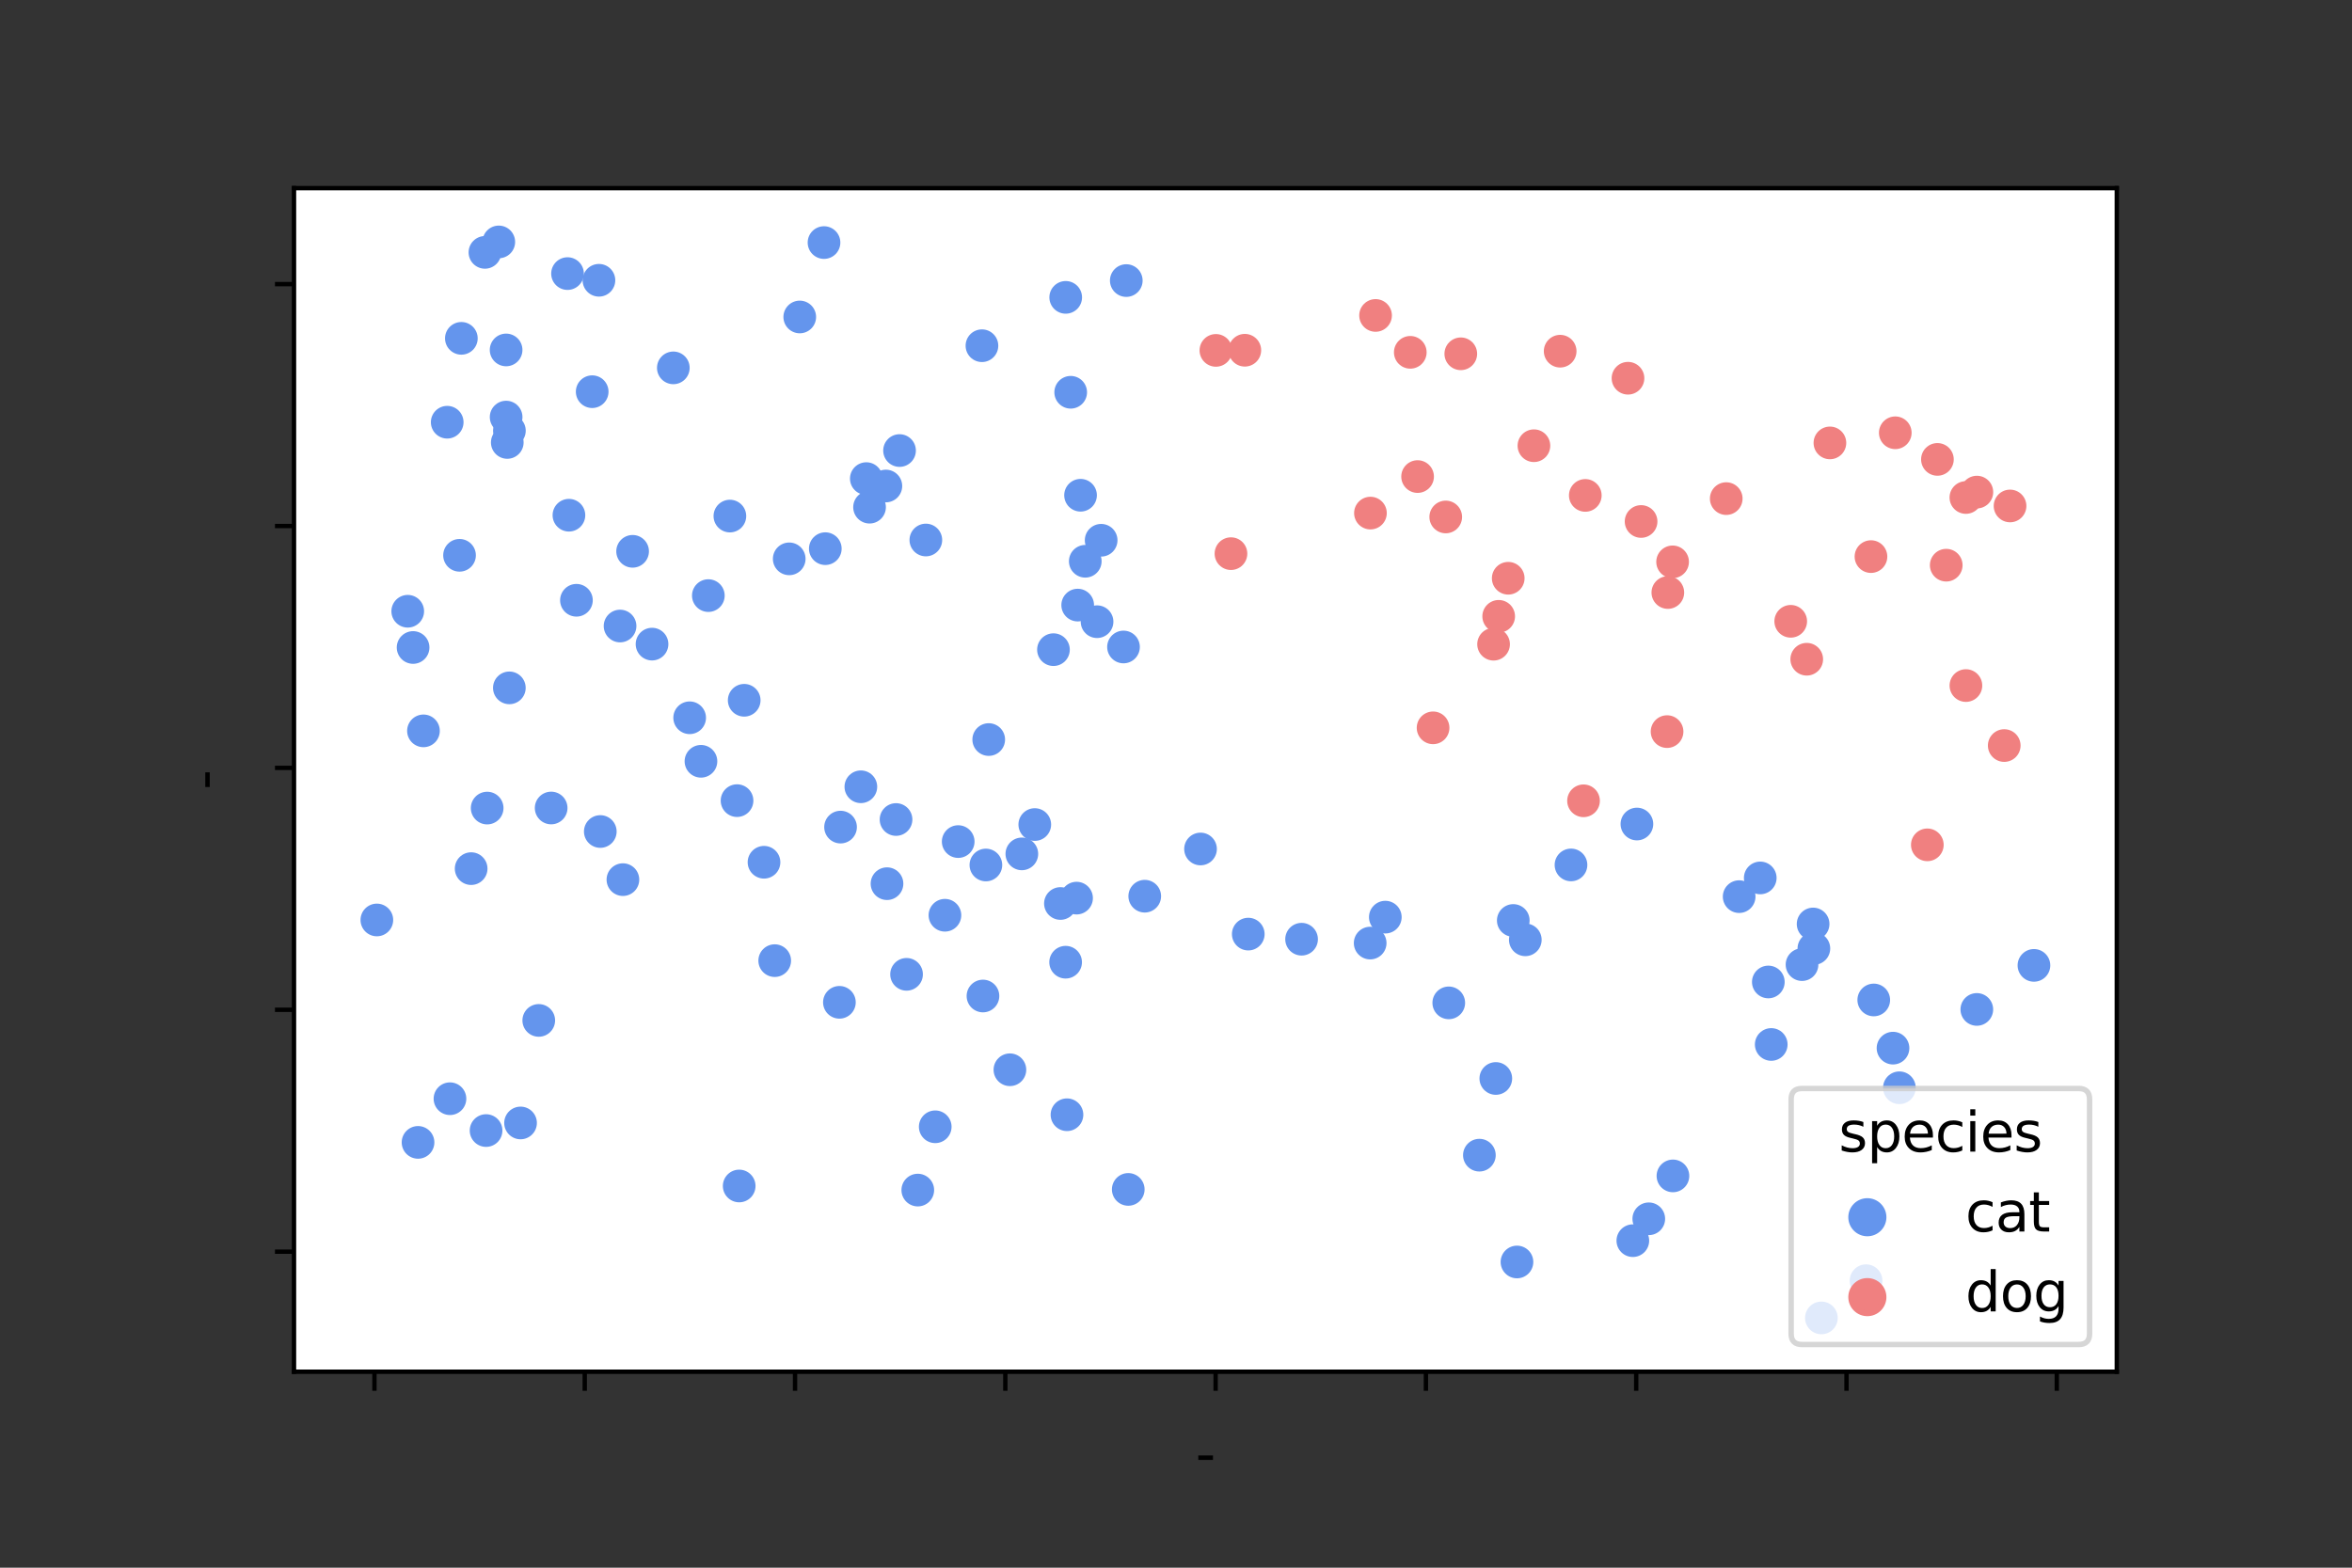 <?xml version="1.0" encoding="utf-8" standalone="no"?>
<!DOCTYPE svg PUBLIC "-//W3C//DTD SVG 1.1//EN"
  "http://www.w3.org/Graphics/SVG/1.1/DTD/svg11.dtd">
<svg xmlns:xlink="http://www.w3.org/1999/xlink" width="432pt" height="288pt" viewBox="0 0 432 288" xmlns="http://www.w3.org/2000/svg" version="1.1">
 <rect x="0" y="0" width="432" height="288" fill="#333333" stroke="none"/>
 <defs>
  <style type="text/css">*{stroke-linejoin: round; stroke-linecap: butt}</style>
 </defs>
 <g id="figure_1">
  <g id="patch_1">
   <path d="M 0 288 
L 432 288 
L 432 0 
L 0 0 
L 0 288 
z
" style="fill: none"/>
  </g>
  <g id="axes_1">
   <g id="patch_2">
    <path d="M 54 252 
L 388.8 252 
L 388.8 34.56 
L 54 34.56 
z
" style="fill: #ffffff"/>
   </g>
   <g id="PathCollection_1">
    <defs>
     <path id="C0_0_d3543e908b" d="M 0 3 
C 0.796 3 1.559 2.684 2.121 2.121 
C 2.684 1.559 3 0.796 3 -0 
C 3 -0.796 2.684 -1.559 2.121 -2.121 
C 1.559 -2.684 0.796 -3 0 -3 
C -0.796 -3 -1.559 -2.684 -2.121 -2.121 
C -2.684 -1.559 -3 -0.796 -3 0 
C -3 0.796 -2.684 1.559 -2.121 2.121 
C -1.559 2.684 -0.796 3 0 3 
z
"/>
    </defs>
    <g clip-path="url(#p78f131ae99)">
     <use xlink:href="#C0_0_d3543e908b" x="84.74" y="62.157" style="fill: #6495ed"/>
    </g>
    <g clip-path="url(#p78f131ae99)">
     <use xlink:href="#C0_0_d3543e908b" x="195.975" y="204.79" style="fill: #6495ed"/>
    </g>
    <g clip-path="url(#p78f131ae99)">
     <use xlink:href="#C0_0_d3543e908b" x="251.714" y="94.261" style="fill: #f08080"/>
    </g>
    <g clip-path="url(#p78f131ae99)">
     <use xlink:href="#C0_0_d3543e908b" x="361.08" y="91.396" style="fill: #f08080"/>
    </g>
    <g clip-path="url(#p78f131ae99)">
     <use xlink:href="#C0_0_d3543e908b" x="128.748" y="139.858" style="fill: #6495ed"/>
    </g>
    <g clip-path="url(#p78f131ae99)">
     <use xlink:href="#C0_0_d3543e908b" x="180.357" y="63.511" style="fill: #6495ed"/>
    </g>
    <g clip-path="url(#p78f131ae99)">
     <use xlink:href="#C0_0_d3543e908b" x="194.772" y="165.981" style="fill: #6495ed"/>
    </g>
    <g clip-path="url(#p78f131ae99)">
     <use xlink:href="#C0_0_d3543e908b" x="275.269" y="113.227" style="fill: #f08080"/>
    </g>
    <g clip-path="url(#p78f131ae99)">
     <use xlink:href="#C0_0_d3543e908b" x="228.642" y="64.343" style="fill: #f08080"/>
    </g>
    <g clip-path="url(#p78f131ae99)">
     <use xlink:href="#C0_0_d3543e908b" x="181.603" y="135.863" style="fill: #6495ed"/>
    </g>
    <g clip-path="url(#p78f131ae99)">
     <use xlink:href="#C0_0_d3543e908b" x="239.066" y="172.542" style="fill: #6495ed"/>
    </g>
    <g clip-path="url(#p78f131ae99)">
     <use xlink:href="#C0_0_d3543e908b" x="286.561" y="64.517" style="fill: #f08080"/>
    </g>
    <g clip-path="url(#p78f131ae99)">
     <use xlink:href="#C0_0_d3543e908b" x="347.696" y="192.554" style="fill: #6495ed"/>
    </g>
    <g clip-path="url(#p78f131ae99)">
     <use xlink:href="#C0_0_d3543e908b" x="181.081" y="158.909" style="fill: #6495ed"/>
    </g>
    <g clip-path="url(#p78f131ae99)">
     <use xlink:href="#C0_0_d3543e908b" x="280.16" y="172.653" style="fill: #6495ed"/>
    </g>
    <g clip-path="url(#p78f131ae99)">
     <use xlink:href="#C0_0_d3543e908b" x="89.279" y="207.695" style="fill: #6495ed"/>
    </g>
    <g clip-path="url(#p78f131ae99)">
     <use xlink:href="#C0_0_d3543e908b" x="210.259" y="164.64" style="fill: #6495ed"/>
    </g>
    <g clip-path="url(#p78f131ae99)">
     <use xlink:href="#C0_0_d3543e908b" x="175.996" y="154.607" style="fill: #6495ed"/>
    </g>
    <g clip-path="url(#p78f131ae99)">
     <use xlink:href="#C0_0_d3543e908b" x="162.919" y="162.341" style="fill: #6495ed"/>
    </g>
    <g clip-path="url(#p78f131ae99)">
     <use xlink:href="#C0_0_d3543e908b" x="84.405" y="102.016" style="fill: #6495ed"/>
    </g>
    <g clip-path="url(#p78f131ae99)">
     <use xlink:href="#C0_0_d3543e908b" x="274.331" y="118.348" style="fill: #f08080"/>
    </g>
    <g clip-path="url(#p78f131ae99)">
     <use xlink:href="#C0_0_d3543e908b" x="146.894" y="58.23" style="fill: #6495ed"/>
    </g>
    <g clip-path="url(#p78f131ae99)">
     <use xlink:href="#C0_0_d3543e908b" x="119.761" y="118.331" style="fill: #6495ed"/>
    </g>
    <g clip-path="url(#p78f131ae99)">
     <use xlink:href="#C0_0_d3543e908b" x="343.647" y="102.254" style="fill: #f08080"/>
    </g>
    <g clip-path="url(#p78f131ae99)">
     <use xlink:href="#C0_0_d3543e908b" x="330.983" y="177.21" style="fill: #6495ed"/>
    </g>
    <g clip-path="url(#p78f131ae99)">
     <use xlink:href="#C0_0_d3543e908b" x="290.853" y="147.115" style="fill: #f08080"/>
    </g>
    <g clip-path="url(#p78f131ae99)">
     <use xlink:href="#C0_0_d3543e908b" x="92.963" y="76.622" style="fill: #6495ed"/>
    </g>
    <g clip-path="url(#p78f131ae99)">
     <use xlink:href="#C0_0_d3543e908b" x="93.564" y="79.123" style="fill: #6495ed"/>
    </g>
    <g clip-path="url(#p78f131ae99)">
     <use xlink:href="#C0_0_d3543e908b" x="168.574" y="218.63" style="fill: #6495ed"/>
    </g>
    <g clip-path="url(#p78f131ae99)">
     <use xlink:href="#C0_0_d3543e908b" x="197.737" y="164.994" style="fill: #6495ed"/>
    </g>
    <g clip-path="url(#p78f131ae99)">
     <use xlink:href="#C0_0_d3543e908b" x="206.868" y="51.543" style="fill: #6495ed"/>
    </g>
    <g clip-path="url(#p78f131ae99)">
     <use xlink:href="#C0_0_d3543e908b" x="151.587" y="100.795" style="fill: #6495ed"/>
    </g>
    <g clip-path="url(#p78f131ae99)">
     <use xlink:href="#C0_0_d3543e908b" x="202.253" y="99.252" style="fill: #6495ed"/>
    </g>
    <g clip-path="url(#p78f131ae99)">
     <use xlink:href="#C0_0_d3543e908b" x="135.77" y="217.877" style="fill: #6495ed"/>
    </g>
    <g clip-path="url(#p78f131ae99)">
     <use xlink:href="#C0_0_d3543e908b" x="92.959" y="64.288" style="fill: #6495ed"/>
    </g>
    <g clip-path="url(#p78f131ae99)">
     <use xlink:href="#C0_0_d3543e908b" x="171.778" y="207.002" style="fill: #6495ed"/>
    </g>
    <g clip-path="url(#p78f131ae99)">
     <use xlink:href="#C0_0_d3543e908b" x="373.582" y="177.35" style="fill: #6495ed"/>
    </g>
    <g clip-path="url(#p78f131ae99)">
     <use xlink:href="#C0_0_d3543e908b" x="348.113" y="79.504" style="fill: #f08080"/>
    </g>
    <g clip-path="url(#p78f131ae99)">
     <use xlink:href="#C0_0_d3543e908b" x="361.086" y="125.945" style="fill: #f08080"/>
    </g>
    <g clip-path="url(#p78f131ae99)">
     <use xlink:href="#C0_0_d3543e908b" x="252.655" y="57.95" style="fill: #f08080"/>
    </g>
    <g clip-path="url(#p78f131ae99)">
     <use xlink:href="#C0_0_d3543e908b" x="263.218" y="133.711" style="fill: #f08080"/>
    </g>
    <g clip-path="url(#p78f131ae99)">
     <use xlink:href="#C0_0_d3543e908b" x="259.032" y="64.726" style="fill: #f08080"/>
    </g>
    <g clip-path="url(#p78f131ae99)">
     <use xlink:href="#C0_0_d3543e908b" x="170.053" y="99.205" style="fill: #6495ed"/>
    </g>
    <g clip-path="url(#p78f131ae99)">
     <use xlink:href="#C0_0_d3543e908b" x="142.295" y="176.479" style="fill: #6495ed"/>
    </g>
    <g clip-path="url(#p78f131ae99)">
     <use xlink:href="#C0_0_d3543e908b" x="277.021" y="106.231" style="fill: #f08080"/>
    </g>
    <g clip-path="url(#p78f131ae99)">
     <use xlink:href="#C0_0_d3543e908b" x="325.329" y="191.879" style="fill: #6495ed"/>
    </g>
    <g clip-path="url(#p78f131ae99)">
     <use xlink:href="#C0_0_d3543e908b" x="206.359" y="118.857" style="fill: #6495ed"/>
    </g>
    <g clip-path="url(#p78f131ae99)">
     <use xlink:href="#C0_0_d3543e908b" x="333.162" y="174.246" style="fill: #6495ed"/>
    </g>
    <g clip-path="url(#p78f131ae99)">
     <use xlink:href="#C0_0_d3543e908b" x="299.019" y="69.485" style="fill: #f08080"/>
    </g>
    <g clip-path="url(#p78f131ae99)">
     <use xlink:href="#C0_0_d3543e908b" x="166.511" y="178.995" style="fill: #6495ed"/>
    </g>
    <g clip-path="url(#p78f131ae99)">
     <use xlink:href="#C0_0_d3543e908b" x="195.728" y="176.767" style="fill: #6495ed"/>
    </g>
    <g clip-path="url(#p78f131ae99)">
     <use xlink:href="#C0_0_d3543e908b" x="180.544" y="182.977" style="fill: #6495ed"/>
    </g>
    <g clip-path="url(#p78f131ae99)">
     <use xlink:href="#C0_0_d3543e908b" x="164.578" y="150.553" style="fill: #6495ed"/>
    </g>
    <g clip-path="url(#p78f131ae99)">
     <use xlink:href="#C0_0_d3543e908b" x="105.876" y="110.276" style="fill: #6495ed"/>
    </g>
    <g clip-path="url(#p78f131ae99)">
     <use xlink:href="#C0_0_d3543e908b" x="201.5" y="114.212" style="fill: #6495ed"/>
    </g>
    <g clip-path="url(#p78f131ae99)">
     <use xlink:href="#C0_0_d3543e908b" x="323.311" y="161.284" style="fill: #6495ed"/>
    </g>
    <g clip-path="url(#p78f131ae99)">
     <use xlink:href="#C0_0_d3543e908b" x="344.16" y="183.703" style="fill: #6495ed"/>
    </g>
    <g clip-path="url(#p78f131ae99)">
     <use xlink:href="#C0_0_d3543e908b" x="126.673" y="131.862" style="fill: #6495ed"/>
    </g>
    <g clip-path="url(#p78f131ae99)">
     <use xlink:href="#C0_0_d3543e908b" x="159.12" y="87.925" style="fill: #6495ed"/>
    </g>
    <g clip-path="url(#p78f131ae99)">
     <use xlink:href="#C0_0_d3543e908b" x="69.218" y="169.007" style="fill: #6495ed"/>
    </g>
    <g clip-path="url(#p78f131ae99)">
     <use xlink:href="#C0_0_d3543e908b" x="116.194" y="101.283" style="fill: #6495ed"/>
    </g>
    <g clip-path="url(#p78f131ae99)">
     <use xlink:href="#C0_0_d3543e908b" x="306.339" y="108.854" style="fill: #f08080"/>
    </g>
    <g clip-path="url(#p78f131ae99)">
     <use xlink:href="#C0_0_d3543e908b" x="185.494" y="196.526" style="fill: #6495ed"/>
    </g>
    <g clip-path="url(#p78f131ae99)">
     <use xlink:href="#C0_0_d3543e908b" x="220.505" y="155.967" style="fill: #6495ed"/>
    </g>
    <g clip-path="url(#p78f131ae99)">
     <use xlink:href="#C0_0_d3543e908b" x="108.77" y="71.958" style="fill: #6495ed"/>
    </g>
    <g clip-path="url(#p78f131ae99)">
     <use xlink:href="#C0_0_d3543e908b" x="307.213" y="103.219" style="fill: #f08080"/>
    </g>
    <g clip-path="url(#p78f131ae99)">
     <use xlink:href="#C0_0_d3543e908b" x="104.239" y="50.262" style="fill: #6495ed"/>
    </g>
    <g clip-path="url(#p78f131ae99)">
     <use xlink:href="#C0_0_d3543e908b" x="104.497" y="94.65" style="fill: #6495ed"/>
    </g>
    <g clip-path="url(#p78f131ae99)">
     <use xlink:href="#C0_0_d3543e908b" x="95.612" y="206.298" style="fill: #6495ed"/>
    </g>
    <g clip-path="url(#p78f131ae99)">
     <use xlink:href="#C0_0_d3543e908b" x="158.117" y="144.538" style="fill: #6495ed"/>
    </g>
    <g clip-path="url(#p78f131ae99)">
     <use xlink:href="#C0_0_d3543e908b" x="89.07" y="46.363" style="fill: #6495ed"/>
    </g>
    <g clip-path="url(#p78f131ae99)">
     <use xlink:href="#C0_0_d3543e908b" x="274.741" y="198.128" style="fill: #6495ed"/>
    </g>
    <g clip-path="url(#p78f131ae99)">
     <use xlink:href="#C0_0_d3543e908b" x="319.437" y="164.72" style="fill: #6495ed"/>
    </g>
    <g clip-path="url(#p78f131ae99)">
     <use xlink:href="#C0_0_d3543e908b" x="98.956" y="187.461" style="fill: #6495ed"/>
    </g>
    <g clip-path="url(#p78f131ae99)">
     <use xlink:href="#C0_0_d3543e908b" x="363.099" y="90.404" style="fill: #f08080"/>
    </g>
    <g clip-path="url(#p78f131ae99)">
     <use xlink:href="#C0_0_d3543e908b" x="307.275" y="216.025" style="fill: #6495ed"/>
    </g>
    <g clip-path="url(#p78f131ae99)">
     <use xlink:href="#C0_0_d3543e908b" x="278.627" y="231.839" style="fill: #6495ed"/>
    </g>
    <g clip-path="url(#p78f131ae99)">
     <use xlink:href="#C0_0_d3543e908b" x="199.335" y="103.111" style="fill: #6495ed"/>
    </g>
    <g clip-path="url(#p78f131ae99)">
     <use xlink:href="#C0_0_d3543e908b" x="368.125" y="136.966" style="fill: #f08080"/>
    </g>
    <g clip-path="url(#p78f131ae99)">
     <use xlink:href="#C0_0_d3543e908b" x="86.538" y="159.576" style="fill: #6495ed"/>
    </g>
    <g clip-path="url(#p78f131ae99)">
     <use xlink:href="#C0_0_d3543e908b" x="197.944" y="111.162" style="fill: #6495ed"/>
    </g>
    <g clip-path="url(#p78f131ae99)">
     <use xlink:href="#C0_0_d3543e908b" x="363.09" y="185.443" style="fill: #6495ed"/>
    </g>
    <g clip-path="url(#p78f131ae99)">
     <use xlink:href="#C0_0_d3543e908b" x="173.56" y="168.14" style="fill: #6495ed"/>
    </g>
    <g clip-path="url(#p78f131ae99)">
     <use xlink:href="#C0_0_d3543e908b" x="162.711" y="89.286" style="fill: #6495ed"/>
    </g>
    <g clip-path="url(#p78f131ae99)">
     <use xlink:href="#C0_0_d3543e908b" x="277.949" y="169.1" style="fill: #6495ed"/>
    </g>
    <g clip-path="url(#p78f131ae99)">
     <use xlink:href="#C0_0_d3543e908b" x="317.064" y="91.599" style="fill: #f08080"/>
    </g>
    <g clip-path="url(#p78f131ae99)">
     <use xlink:href="#C0_0_d3543e908b" x="334.541" y="242.116" style="fill: #6495ed"/>
    </g>
    <g clip-path="url(#p78f131ae99)">
     <use xlink:href="#C0_0_d3543e908b" x="110.259" y="152.757" style="fill: #6495ed"/>
    </g>
    <g clip-path="url(#p78f131ae99)">
     <use xlink:href="#C0_0_d3543e908b" x="223.328" y="64.37" style="fill: #f08080"/>
    </g>
    <g clip-path="url(#p78f131ae99)">
     <use xlink:href="#C0_0_d3543e908b" x="348.868" y="199.835" style="fill: #6495ed"/>
    </g>
    <g clip-path="url(#p78f131ae99)">
     <use xlink:href="#C0_0_d3543e908b" x="288.55" y="158.896" style="fill: #6495ed"/>
    </g>
    <g clip-path="url(#p78f131ae99)">
     <use xlink:href="#C0_0_d3543e908b" x="140.328" y="158.405" style="fill: #6495ed"/>
    </g>
    <g clip-path="url(#p78f131ae99)">
     <use xlink:href="#C0_0_d3543e908b" x="260.375" y="87.55" style="fill: #f08080"/>
    </g>
    <g clip-path="url(#p78f131ae99)">
     <use xlink:href="#C0_0_d3543e908b" x="301.424" y="95.801" style="fill: #f08080"/>
    </g>
    <g clip-path="url(#p78f131ae99)">
     <use xlink:href="#C0_0_d3543e908b" x="77.78" y="134.267" style="fill: #6495ed"/>
    </g>
    <g clip-path="url(#p78f131ae99)">
     <use xlink:href="#C0_0_d3543e908b" x="154.177" y="184.136" style="fill: #6495ed"/>
    </g>
    <g clip-path="url(#p78f131ae99)">
     <use xlink:href="#C0_0_d3543e908b" x="82.14" y="77.566" style="fill: #6495ed"/>
    </g>
    <g clip-path="url(#p78f131ae99)">
     <use xlink:href="#C0_0_d3543e908b" x="342.744" y="235.277" style="fill: #6495ed"/>
    </g>
    <g clip-path="url(#p78f131ae99)">
     <use xlink:href="#C0_0_d3543e908b" x="281.742" y="81.883" style="fill: #f08080"/>
    </g>
    <g clip-path="url(#p78f131ae99)">
     <use xlink:href="#C0_0_d3543e908b" x="265.544" y="94.971" style="fill: #f08080"/>
    </g>
    <g clip-path="url(#p78f131ae99)">
     <use xlink:href="#C0_0_d3543e908b" x="268.309" y="64.997" style="fill: #f08080"/>
    </g>
    <g clip-path="url(#p78f131ae99)">
     <use xlink:href="#C0_0_d3543e908b" x="151.349" y="44.563" style="fill: #6495ed"/>
    </g>
    <g clip-path="url(#p78f131ae99)">
     <use xlink:href="#C0_0_d3543e908b" x="254.446" y="168.488" style="fill: #6495ed"/>
    </g>
    <g clip-path="url(#p78f131ae99)">
     <use xlink:href="#C0_0_d3543e908b" x="198.469" y="90.982" style="fill: #6495ed"/>
    </g>
    <g clip-path="url(#p78f131ae99)">
     <use xlink:href="#C0_0_d3543e908b" x="123.673" y="67.581" style="fill: #6495ed"/>
    </g>
    <g clip-path="url(#p78f131ae99)">
     <use xlink:href="#C0_0_d3543e908b" x="93.173" y="81.283" style="fill: #6495ed"/>
    </g>
    <g clip-path="url(#p78f131ae99)">
     <use xlink:href="#C0_0_d3543e908b" x="93.555" y="126.368" style="fill: #6495ed"/>
    </g>
    <g clip-path="url(#p78f131ae99)">
     <use xlink:href="#C0_0_d3543e908b" x="190.062" y="151.477" style="fill: #6495ed"/>
    </g>
    <g clip-path="url(#p78f131ae99)">
     <use xlink:href="#C0_0_d3543e908b" x="89.48" y="148.451" style="fill: #6495ed"/>
    </g>
    <g clip-path="url(#p78f131ae99)">
     <use xlink:href="#C0_0_d3543e908b" x="226.095" y="101.711" style="fill: #f08080"/>
    </g>
    <g clip-path="url(#p78f131ae99)">
     <use xlink:href="#C0_0_d3543e908b" x="328.909" y="114.14" style="fill: #f08080"/>
    </g>
    <g clip-path="url(#p78f131ae99)">
     <use xlink:href="#C0_0_d3543e908b" x="336.107" y="81.366" style="fill: #f08080"/>
    </g>
    <g clip-path="url(#p78f131ae99)">
     <use xlink:href="#C0_0_d3543e908b" x="144.959" y="102.665" style="fill: #6495ed"/>
    </g>
    <g clip-path="url(#p78f131ae99)">
     <use xlink:href="#C0_0_d3543e908b" x="331.85" y="121.109" style="fill: #f08080"/>
    </g>
    <g clip-path="url(#p78f131ae99)">
     <use xlink:href="#C0_0_d3543e908b" x="306.196" y="134.404" style="fill: #f08080"/>
    </g>
    <g clip-path="url(#p78f131ae99)">
     <use xlink:href="#C0_0_d3543e908b" x="101.233" y="148.437" style="fill: #6495ed"/>
    </g>
    <g clip-path="url(#p78f131ae99)">
     <use xlink:href="#C0_0_d3543e908b" x="193.493" y="119.35" style="fill: #6495ed"/>
    </g>
    <g clip-path="url(#p78f131ae99)">
     <use xlink:href="#C0_0_d3543e908b" x="357.471" y="103.831" style="fill: #f08080"/>
    </g>
    <g clip-path="url(#p78f131ae99)">
     <use xlink:href="#C0_0_d3543e908b" x="134.061" y="94.807" style="fill: #6495ed"/>
    </g>
    <g clip-path="url(#p78f131ae99)">
     <use xlink:href="#C0_0_d3543e908b" x="324.795" y="180.398" style="fill: #6495ed"/>
    </g>
    <g clip-path="url(#p78f131ae99)">
     <use xlink:href="#C0_0_d3543e908b" x="355.854" y="84.397" style="fill: #f08080"/>
    </g>
    <g clip-path="url(#p78f131ae99)">
     <use xlink:href="#C0_0_d3543e908b" x="130.103" y="109.418" style="fill: #6495ed"/>
    </g>
    <g clip-path="url(#p78f131ae99)">
     <use xlink:href="#C0_0_d3543e908b" x="196.658" y="72.065" style="fill: #6495ed"/>
    </g>
    <g clip-path="url(#p78f131ae99)">
     <use xlink:href="#C0_0_d3543e908b" x="266.101" y="184.236" style="fill: #6495ed"/>
    </g>
    <g clip-path="url(#p78f131ae99)">
     <use xlink:href="#C0_0_d3543e908b" x="229.274" y="171.604" style="fill: #6495ed"/>
    </g>
    <g clip-path="url(#p78f131ae99)">
     <use xlink:href="#C0_0_d3543e908b" x="165.223" y="82.77" style="fill: #6495ed"/>
    </g>
    <g clip-path="url(#p78f131ae99)">
     <use xlink:href="#C0_0_d3543e908b" x="271.724" y="212.215" style="fill: #6495ed"/>
    </g>
    <g clip-path="url(#p78f131ae99)">
     <use xlink:href="#C0_0_d3543e908b" x="302.838" y="223.906" style="fill: #6495ed"/>
    </g>
    <g clip-path="url(#p78f131ae99)">
     <use xlink:href="#C0_0_d3543e908b" x="113.889" y="115.007" style="fill: #6495ed"/>
    </g>
    <g clip-path="url(#p78f131ae99)">
     <use xlink:href="#C0_0_d3543e908b" x="91.615" y="44.444" style="fill: #6495ed"/>
    </g>
    <g clip-path="url(#p78f131ae99)">
     <use xlink:href="#C0_0_d3543e908b" x="135.375" y="147.085" style="fill: #6495ed"/>
    </g>
    <g clip-path="url(#p78f131ae99)">
     <use xlink:href="#C0_0_d3543e908b" x="251.664" y="173.252" style="fill: #6495ed"/>
    </g>
    <g clip-path="url(#p78f131ae99)">
     <use xlink:href="#C0_0_d3543e908b" x="195.743" y="54.629" style="fill: #6495ed"/>
    </g>
    <g clip-path="url(#p78f131ae99)">
     <use xlink:href="#C0_0_d3543e908b" x="114.413" y="161.597" style="fill: #6495ed"/>
    </g>
    <g clip-path="url(#p78f131ae99)">
     <use xlink:href="#C0_0_d3543e908b" x="291.177" y="91.012" style="fill: #f08080"/>
    </g>
    <g clip-path="url(#p78f131ae99)">
     <use xlink:href="#C0_0_d3543e908b" x="74.89" y="112.292" style="fill: #6495ed"/>
    </g>
    <g clip-path="url(#p78f131ae99)">
     <use xlink:href="#C0_0_d3543e908b" x="187.686" y="156.866" style="fill: #6495ed"/>
    </g>
    <g clip-path="url(#p78f131ae99)">
     <use xlink:href="#C0_0_d3543e908b" x="76.782" y="209.868" style="fill: #6495ed"/>
    </g>
    <g clip-path="url(#p78f131ae99)">
     <use xlink:href="#C0_0_d3543e908b" x="369.192" y="92.949" style="fill: #f08080"/>
    </g>
    <g clip-path="url(#p78f131ae99)">
     <use xlink:href="#C0_0_d3543e908b" x="300.657" y="151.382" style="fill: #6495ed"/>
    </g>
    <g clip-path="url(#p78f131ae99)">
     <use xlink:href="#C0_0_d3543e908b" x="136.69" y="128.648" style="fill: #6495ed"/>
    </g>
    <g clip-path="url(#p78f131ae99)">
     <use xlink:href="#C0_0_d3543e908b" x="207.23" y="218.508" style="fill: #6495ed"/>
    </g>
    <g clip-path="url(#p78f131ae99)">
     <use xlink:href="#C0_0_d3543e908b" x="159.713" y="93.175" style="fill: #6495ed"/>
    </g>
    <g clip-path="url(#p78f131ae99)">
     <use xlink:href="#C0_0_d3543e908b" x="299.909" y="227.923" style="fill: #6495ed"/>
    </g>
    <g clip-path="url(#p78f131ae99)">
     <use xlink:href="#C0_0_d3543e908b" x="110.009" y="51.49" style="fill: #6495ed"/>
    </g>
    <g clip-path="url(#p78f131ae99)">
     <use xlink:href="#C0_0_d3543e908b" x="75.874" y="118.951" style="fill: #6495ed"/>
    </g>
    <g clip-path="url(#p78f131ae99)">
     <use xlink:href="#C0_0_d3543e908b" x="82.647" y="201.844" style="fill: #6495ed"/>
    </g>
    <g clip-path="url(#p78f131ae99)">
     <use xlink:href="#C0_0_d3543e908b" x="154.388" y="151.946" style="fill: #6495ed"/>
    </g>
    <g clip-path="url(#p78f131ae99)">
     <use xlink:href="#C0_0_d3543e908b" x="354" y="155.206" style="fill: #f08080"/>
    </g>
    <g clip-path="url(#p78f131ae99)">
     <use xlink:href="#C0_0_d3543e908b" x="333.021" y="169.745" style="fill: #6495ed"/>
    </g>
   </g>
   <g id="PathCollection_2"/>
   <g id="PathCollection_3"/>
   <g id="matplotlib.axis_1">
    <g id="xtick_1">
     <g id="line2d_1">
      <defs>
       <path id="m2b792d6a1b" d="M 0 0 
L 0 3.5 
" style="stroke: #000000; stroke-width: 0.8"/>
      </defs>
      <g>
       <use xlink:href="#m2b792d6a1b" x="68.776" y="252" style="stroke: #000000; stroke-width: 0.8"/>
      </g>
     </g>
    </g>
    <g id="xtick_2">
     <g id="line2d_2">
      <g>
       <use xlink:href="#m2b792d6a1b" x="107.401" y="252" style="stroke: #000000; stroke-width: 0.8"/>
      </g>
     </g>
    </g>
    <g id="xtick_3">
     <g id="line2d_3">
      <g>
       <use xlink:href="#m2b792d6a1b" x="146.026" y="252" style="stroke: #000000; stroke-width: 0.8"/>
      </g>
     </g>
    </g>
    <g id="xtick_4">
     <g id="line2d_4">
      <g>
       <use xlink:href="#m2b792d6a1b" x="184.651" y="252" style="stroke: #000000; stroke-width: 0.8"/>
      </g>
     </g>
    </g>
    <g id="xtick_5">
     <g id="line2d_5">
      <g>
       <use xlink:href="#m2b792d6a1b" x="223.277" y="252" style="stroke: #000000; stroke-width: 0.8"/>
      </g>
     </g>
    </g>
    <g id="xtick_6">
     <g id="line2d_6">
      <g>
       <use xlink:href="#m2b792d6a1b" x="261.902" y="252" style="stroke: #000000; stroke-width: 0.8"/>
      </g>
     </g>
    </g>
    <g id="xtick_7">
     <g id="line2d_7">
      <g>
       <use xlink:href="#m2b792d6a1b" x="300.527" y="252" style="stroke: #000000; stroke-width: 0.8"/>
      </g>
     </g>
    </g>
    <g id="xtick_8">
     <g id="line2d_8">
      <g>
       <use xlink:href="#m2b792d6a1b" x="339.152" y="252" style="stroke: #000000; stroke-width: 0.8"/>
      </g>
     </g>
    </g>
    <g id="xtick_9">
     <g id="line2d_9">
      <g>
       <use xlink:href="#m2b792d6a1b" x="377.777" y="252" style="stroke: #000000; stroke-width: 0.8"/>
      </g>
     </g>
    </g>
    <g id="text_1">
     <!-- - -->
     <g transform="translate(219.596 270.598)scale(0.1 -0.1)">
      <defs>
       <path id="DejaVuSans-2d" d="M 313 2009 
L 1997 2009 
L 1997 1497 
L 313 1497 
L 313 2009 
z
" transform="scale(0.016)"/>
      </defs>
      <use xlink:href="#DejaVuSans-2d"/>
     </g>
    </g>
   </g>
   <g id="matplotlib.axis_2">
    <g id="ytick_1">
     <g id="line2d_10">
      <defs>
       <path id="m06f2a173ad" d="M 0 0 
L -3.5 0 
" style="stroke: #000000; stroke-width: 0.8"/>
      </defs>
      <g>
       <use xlink:href="#m06f2a173ad" x="54" y="229.942" style="stroke: #000000; stroke-width: 0.8"/>
      </g>
     </g>
    </g>
    <g id="ytick_2">
     <g id="line2d_11">
      <g>
       <use xlink:href="#m06f2a173ad" x="54" y="185.506" style="stroke: #000000; stroke-width: 0.8"/>
      </g>
     </g>
    </g>
    <g id="ytick_3">
     <g id="line2d_12">
      <g>
       <use xlink:href="#m06f2a173ad" x="54" y="141.07" style="stroke: #000000; stroke-width: 0.8"/>
      </g>
     </g>
    </g>
    <g id="ytick_4">
     <g id="line2d_13">
      <g>
       <use xlink:href="#m06f2a173ad" x="54" y="96.635" style="stroke: #000000; stroke-width: 0.8"/>
      </g>
     </g>
    </g>
    <g id="ytick_5">
     <g id="line2d_14">
      <g>
       <use xlink:href="#m06f2a173ad" x="54" y="52.199" style="stroke: #000000; stroke-width: 0.8"/>
      </g>
     </g>
    </g>
    <g id="text_2">
     <!-- - -->
     <g transform="translate(40.92 145.084)rotate(-90)scale(0.1 -0.1)">
      <use xlink:href="#DejaVuSans-2d"/>
     </g>
    </g>
   </g>
   <g id="patch_3">
    <path d="M 54 252 
L 54 34.56 
" style="fill: none; stroke: #000000; stroke-width: 0.8; stroke-linejoin: miter; stroke-linecap: square"/>
   </g>
   <g id="patch_4">
    <path d="M 388.8 252 
L 388.8 34.56 
" style="fill: none; stroke: #000000; stroke-width: 0.8; stroke-linejoin: miter; stroke-linecap: square"/>
   </g>
   <g id="patch_5">
    <path d="M 54 252 
L 388.8 252 
" style="fill: none; stroke: #000000; stroke-width: 0.8; stroke-linejoin: miter; stroke-linecap: square"/>
   </g>
   <g id="patch_6">
    <path d="M 54 34.56 
L 388.8 34.56 
" style="fill: none; stroke: #000000; stroke-width: 0.8; stroke-linejoin: miter; stroke-linecap: square"/>
   </g>
   <g id="legend_1">
    <g id="patch_7">
     <path d="M 330.984 247 
L 381.8 247 
Q 383.8 247 383.8 245 
L 383.8 201.966 
Q 383.8 199.966 381.8 199.966 
L 330.984 199.966 
Q 328.984 199.966 328.984 201.966 
L 328.984 245 
Q 328.984 247 330.984 247 
z
" style="fill: #ffffff; opacity: 0.8; stroke: #cccccc; stroke-linejoin: miter"/>
    </g>
    <g id="text_3">
     <!-- species -->
     <g transform="translate(337.717 211.564)scale(0.1 -0.1)">
      <defs>
       <path id="DejaVuSans-73" d="M 2834 3397 
L 2834 2853 
Q 2591 2978 2328 3040 
Q 2066 3103 1784 3103 
Q 1356 3103 1142 2972 
Q 928 2841 928 2578 
Q 928 2378 1081 2264 
Q 1234 2150 1697 2047 
L 1894 2003 
Q 2506 1872 2764 1633 
Q 3022 1394 3022 966 
Q 3022 478 2636 193 
Q 2250 -91 1575 -91 
Q 1294 -91 989 -36 
Q 684 19 347 128 
L 347 722 
Q 666 556 975 473 
Q 1284 391 1588 391 
Q 1994 391 2212 530 
Q 2431 669 2431 922 
Q 2431 1156 2273 1281 
Q 2116 1406 1581 1522 
L 1381 1569 
Q 847 1681 609 1914 
Q 372 2147 372 2553 
Q 372 3047 722 3315 
Q 1072 3584 1716 3584 
Q 2034 3584 2315 3537 
Q 2597 3491 2834 3397 
z
" transform="scale(0.016)"/>
       <path id="DejaVuSans-70" d="M 1159 525 
L 1159 -1331 
L 581 -1331 
L 581 3500 
L 1159 3500 
L 1159 2969 
Q 1341 3281 1617 3432 
Q 1894 3584 2278 3584 
Q 2916 3584 3314 3078 
Q 3713 2572 3713 1747 
Q 3713 922 3314 415 
Q 2916 -91 2278 -91 
Q 1894 -91 1617 61 
Q 1341 213 1159 525 
z
M 3116 1747 
Q 3116 2381 2855 2742 
Q 2594 3103 2138 3103 
Q 1681 3103 1420 2742 
Q 1159 2381 1159 1747 
Q 1159 1113 1420 752 
Q 1681 391 2138 391 
Q 2594 391 2855 752 
Q 3116 1113 3116 1747 
z
" transform="scale(0.016)"/>
       <path id="DejaVuSans-65" d="M 3597 1894 
L 3597 1613 
L 953 1613 
Q 991 1019 1311 708 
Q 1631 397 2203 397 
Q 2534 397 2845 478 
Q 3156 559 3463 722 
L 3463 178 
Q 3153 47 2828 -22 
Q 2503 -91 2169 -91 
Q 1331 -91 842 396 
Q 353 884 353 1716 
Q 353 2575 817 3079 
Q 1281 3584 2069 3584 
Q 2775 3584 3186 3129 
Q 3597 2675 3597 1894 
z
M 3022 2063 
Q 3016 2534 2758 2815 
Q 2500 3097 2075 3097 
Q 1594 3097 1305 2825 
Q 1016 2553 972 2059 
L 3022 2063 
z
" transform="scale(0.016)"/>
       <path id="DejaVuSans-63" d="M 3122 3366 
L 3122 2828 
Q 2878 2963 2633 3030 
Q 2388 3097 2138 3097 
Q 1578 3097 1268 2742 
Q 959 2388 959 1747 
Q 959 1106 1268 751 
Q 1578 397 2138 397 
Q 2388 397 2633 464 
Q 2878 531 3122 666 
L 3122 134 
Q 2881 22 2623 -34 
Q 2366 -91 2075 -91 
Q 1284 -91 818 406 
Q 353 903 353 1747 
Q 353 2603 823 3093 
Q 1294 3584 2113 3584 
Q 2378 3584 2631 3529 
Q 2884 3475 3122 3366 
z
" transform="scale(0.016)"/>
       <path id="DejaVuSans-69" d="M 603 3500 
L 1178 3500 
L 1178 0 
L 603 0 
L 603 3500 
z
M 603 4863 
L 1178 4863 
L 1178 4134 
L 603 4134 
L 603 4863 
z
" transform="scale(0.016)"/>
      </defs>
      <use xlink:href="#DejaVuSans-73"/>
      <use xlink:href="#DejaVuSans-70" x="52.1"/>
      <use xlink:href="#DejaVuSans-65" x="115.576"/>
      <use xlink:href="#DejaVuSans-63" x="177.1"/>
      <use xlink:href="#DejaVuSans-69" x="232.08"/>
      <use xlink:href="#DejaVuSans-65" x="259.863"/>
      <use xlink:href="#DejaVuSans-73" x="321.387"/>
     </g>
    </g>
    <g id="PathCollection_4">
     <defs>
      <path id="m307de800ae" d="M 0 3 
C 0.796 3 1.559 2.684 2.121 2.121 
C 2.684 1.559 3 0.796 3 0 
C 3 -0.796 2.684 -1.559 2.121 -2.121 
C 1.559 -2.684 0.796 -3 0 -3 
C -0.796 -3 -1.559 -2.684 -2.121 -2.121 
C -2.684 -1.559 -3 -0.796 -3 0 
C -3 0.796 -2.684 1.559 -2.121 2.121 
C -1.559 2.684 -0.796 3 0 3 
z
" style="stroke: #6495ed"/>
     </defs>
     <g>
      <use xlink:href="#m307de800ae" x="342.984" y="223.617" style="fill: #6495ed; stroke: #6495ed"/>
     </g>
    </g>
    <g id="text_4">
     <!-- cat -->
     <g transform="translate(360.984 226.242)scale(0.1 -0.1)">
      <defs>
       <path id="DejaVuSans-61" d="M 2194 1759 
Q 1497 1759 1228 1600 
Q 959 1441 959 1056 
Q 959 750 1161 570 
Q 1363 391 1709 391 
Q 2188 391 2477 730 
Q 2766 1069 2766 1631 
L 2766 1759 
L 2194 1759 
z
M 3341 1997 
L 3341 0 
L 2766 0 
L 2766 531 
Q 2569 213 2275 61 
Q 1981 -91 1556 -91 
Q 1019 -91 701 211 
Q 384 513 384 1019 
Q 384 1609 779 1909 
Q 1175 2209 1959 2209 
L 2766 2209 
L 2766 2266 
Q 2766 2663 2505 2880 
Q 2244 3097 1772 3097 
Q 1472 3097 1187 3025 
Q 903 2953 641 2809 
L 641 3341 
Q 956 3463 1253 3523 
Q 1550 3584 1831 3584 
Q 2591 3584 2966 3190 
Q 3341 2797 3341 1997 
z
" transform="scale(0.016)"/>
       <path id="DejaVuSans-74" d="M 1172 4494 
L 1172 3500 
L 2356 3500 
L 2356 3053 
L 1172 3053 
L 1172 1153 
Q 1172 725 1289 603 
Q 1406 481 1766 481 
L 2356 481 
L 2356 0 
L 1766 0 
Q 1100 0 847 248 
Q 594 497 594 1153 
L 594 3053 
L 172 3053 
L 172 3500 
L 594 3500 
L 594 4494 
L 1172 4494 
z
" transform="scale(0.016)"/>
      </defs>
      <use xlink:href="#DejaVuSans-63"/>
      <use xlink:href="#DejaVuSans-61" x="54.98"/>
      <use xlink:href="#DejaVuSans-74" x="116.26"/>
     </g>
    </g>
    <g id="PathCollection_5">
     <defs>
      <path id="m4bb4888dee" d="M 0 3 
C 0.796 3 1.559 2.684 2.121 2.121 
C 2.684 1.559 3 0.796 3 0 
C 3 -0.796 2.684 -1.559 2.121 -2.121 
C 1.559 -2.684 0.796 -3 0 -3 
C -0.796 -3 -1.559 -2.684 -2.121 -2.121 
C -2.684 -1.559 -3 -0.796 -3 0 
C -3 0.796 -2.684 1.559 -2.121 2.121 
C -1.559 2.684 -0.796 3 0 3 
z
" style="stroke: #f08080"/>
     </defs>
     <g>
      <use xlink:href="#m4bb4888dee" x="342.984" y="238.295" style="fill: #f08080; stroke: #f08080"/>
     </g>
    </g>
    <g id="text_5">
     <!-- dog -->
     <g transform="translate(360.984 240.92)scale(0.1 -0.1)">
      <defs>
       <path id="DejaVuSans-64" d="M 2906 2969 
L 2906 4863 
L 3481 4863 
L 3481 0 
L 2906 0 
L 2906 525 
Q 2725 213 2448 61 
Q 2172 -91 1784 -91 
Q 1150 -91 751 415 
Q 353 922 353 1747 
Q 353 2572 751 3078 
Q 1150 3584 1784 3584 
Q 2172 3584 2448 3432 
Q 2725 3281 2906 2969 
z
M 947 1747 
Q 947 1113 1208 752 
Q 1469 391 1925 391 
Q 2381 391 2643 752 
Q 2906 1113 2906 1747 
Q 2906 2381 2643 2742 
Q 2381 3103 1925 3103 
Q 1469 3103 1208 2742 
Q 947 2381 947 1747 
z
" transform="scale(0.016)"/>
       <path id="DejaVuSans-6f" d="M 1959 3097 
Q 1497 3097 1228 2736 
Q 959 2375 959 1747 
Q 959 1119 1226 758 
Q 1494 397 1959 397 
Q 2419 397 2687 759 
Q 2956 1122 2956 1747 
Q 2956 2369 2687 2733 
Q 2419 3097 1959 3097 
z
M 1959 3584 
Q 2709 3584 3137 3096 
Q 3566 2609 3566 1747 
Q 3566 888 3137 398 
Q 2709 -91 1959 -91 
Q 1206 -91 779 398 
Q 353 888 353 1747 
Q 353 2609 779 3096 
Q 1206 3584 1959 3584 
z
" transform="scale(0.016)"/>
       <path id="DejaVuSans-67" d="M 2906 1791 
Q 2906 2416 2648 2759 
Q 2391 3103 1925 3103 
Q 1463 3103 1205 2759 
Q 947 2416 947 1791 
Q 947 1169 1205 825 
Q 1463 481 1925 481 
Q 2391 481 2648 825 
Q 2906 1169 2906 1791 
z
M 3481 434 
Q 3481 -459 3084 -895 
Q 2688 -1331 1869 -1331 
Q 1566 -1331 1297 -1286 
Q 1028 -1241 775 -1147 
L 775 -588 
Q 1028 -725 1275 -790 
Q 1522 -856 1778 -856 
Q 2344 -856 2625 -561 
Q 2906 -266 2906 331 
L 2906 616 
Q 2728 306 2450 153 
Q 2172 0 1784 0 
Q 1141 0 747 490 
Q 353 981 353 1791 
Q 353 2603 747 3093 
Q 1141 3584 1784 3584 
Q 2172 3584 2450 3431 
Q 2728 3278 2906 2969 
L 2906 3500 
L 3481 3500 
L 3481 434 
z
" transform="scale(0.016)"/>
      </defs>
      <use xlink:href="#DejaVuSans-64"/>
      <use xlink:href="#DejaVuSans-6f" x="63.477"/>
      <use xlink:href="#DejaVuSans-67" x="124.658"/>
     </g>
    </g>
   </g>
  </g>
 </g>
 <defs>
  <clipPath id="p78f131ae99">
   <rect x="54" y="34.56" width="334.8" height="217.44"/>
  </clipPath>
 </defs>
</svg>

